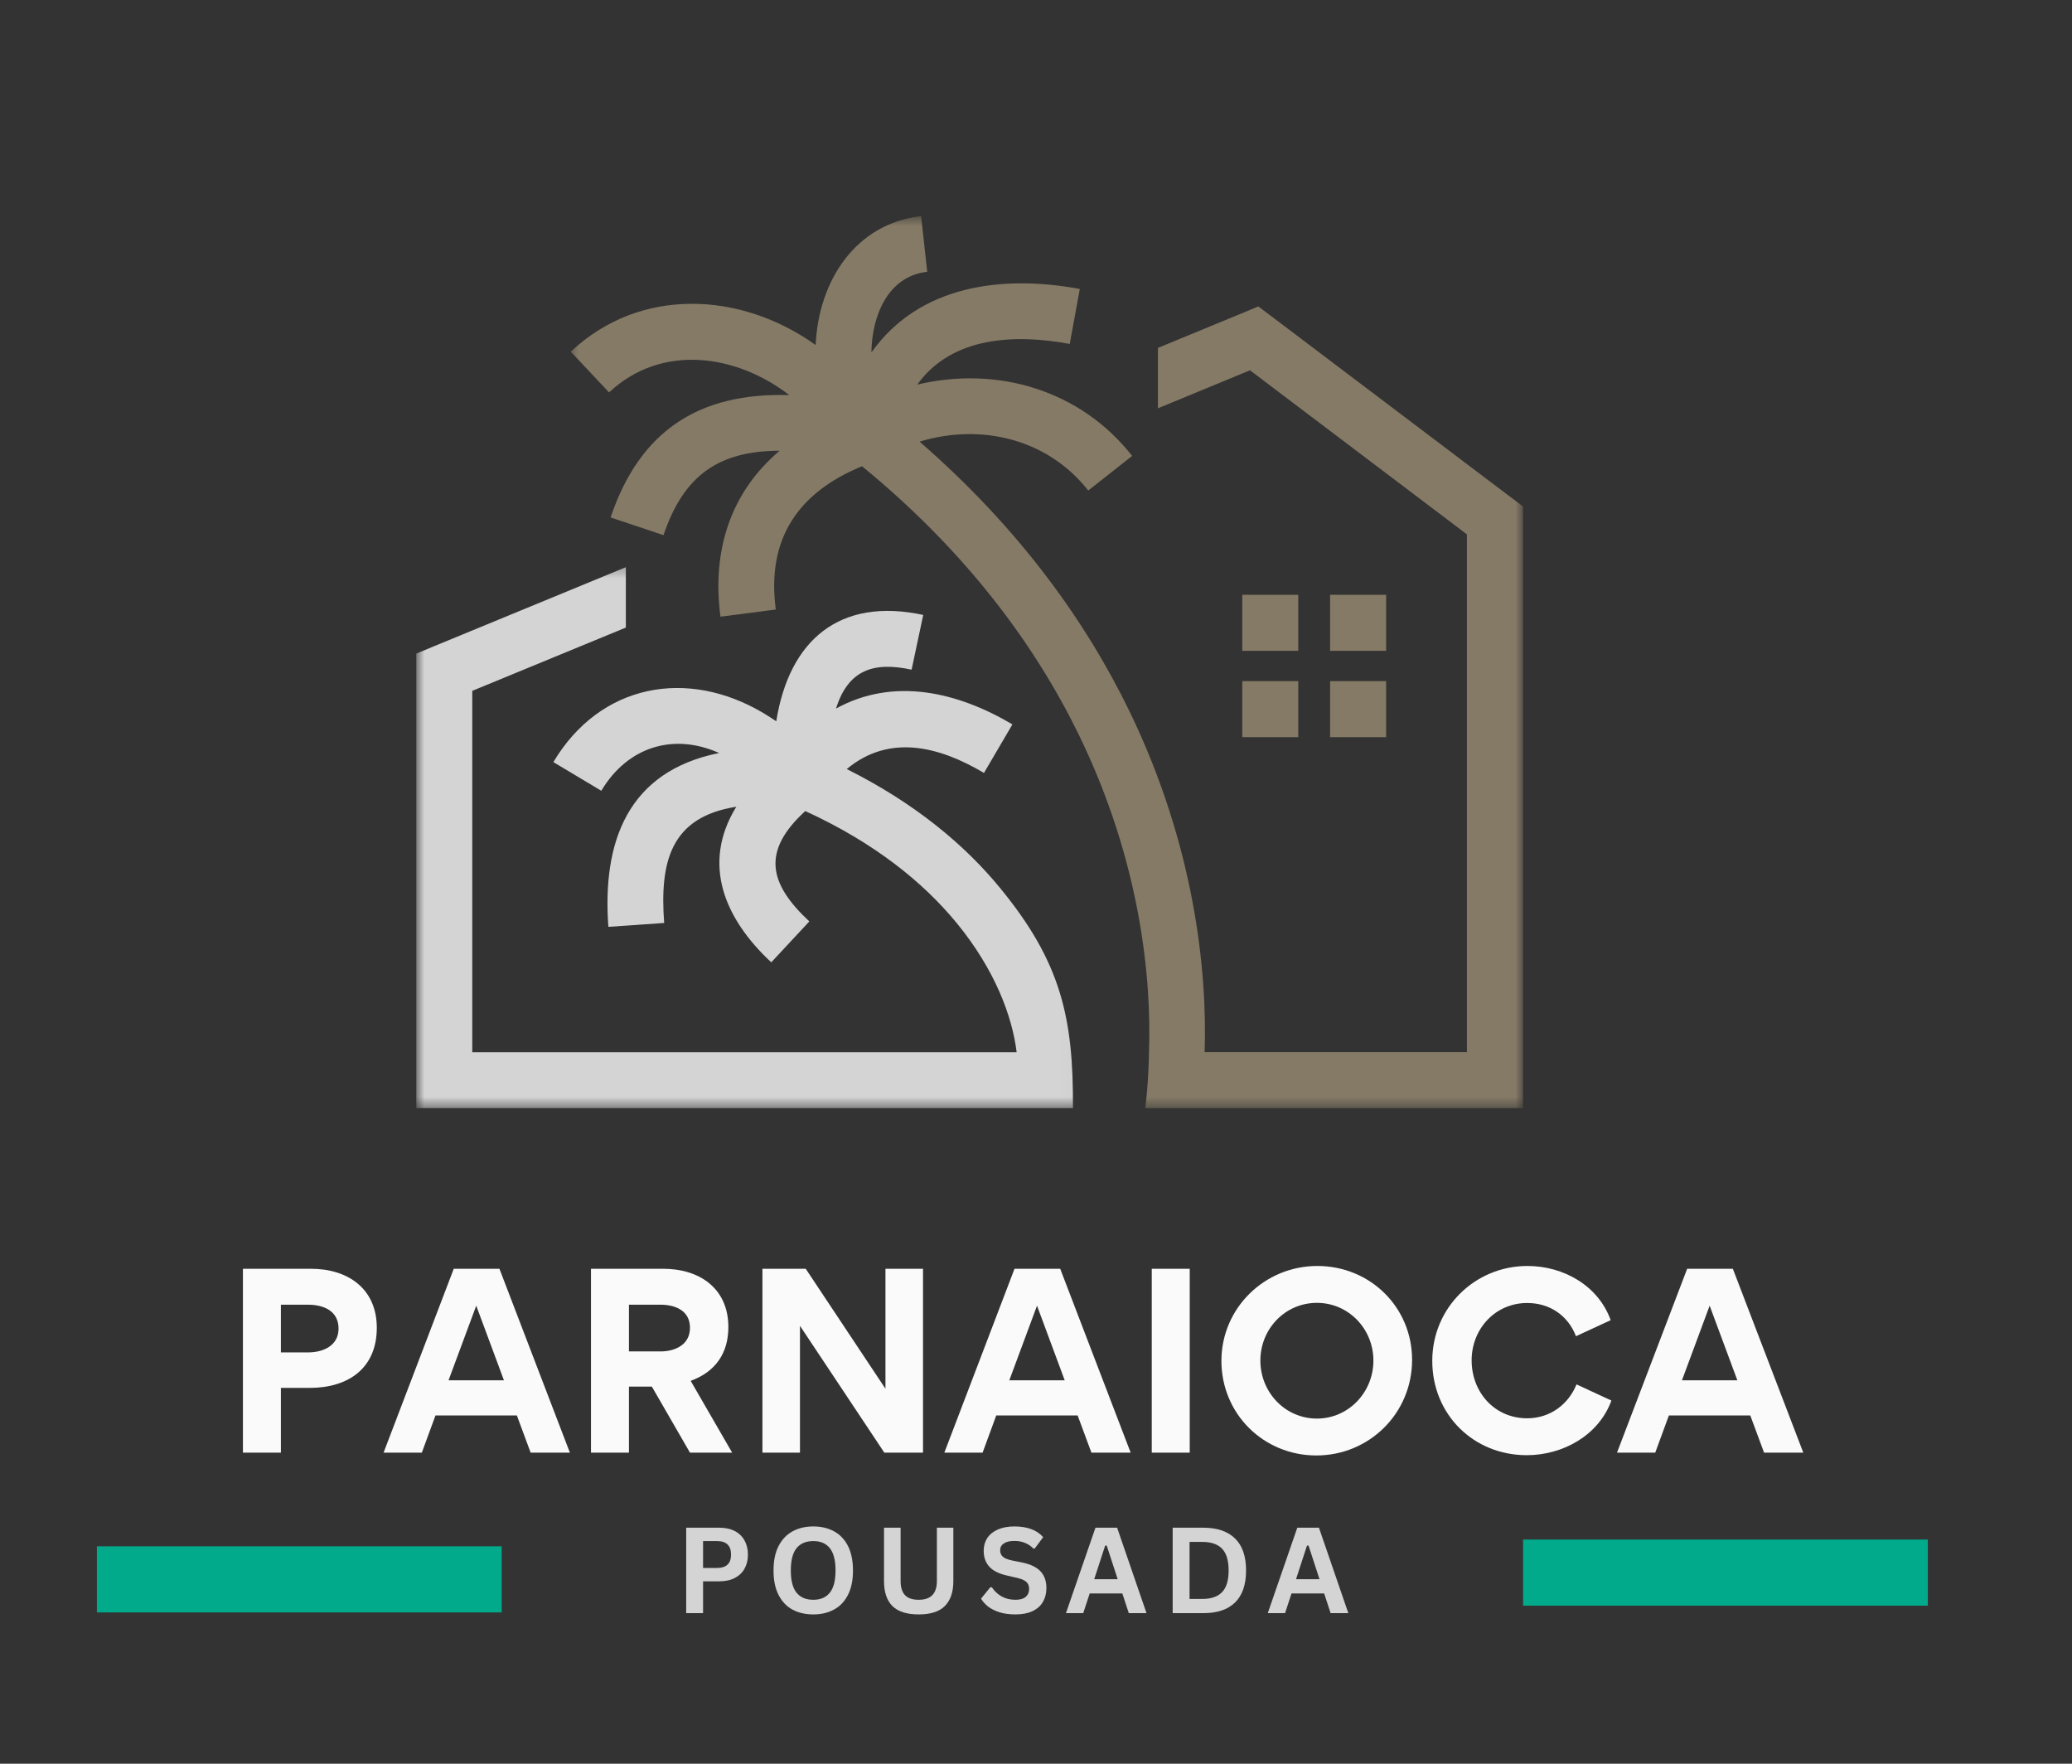 <svg width="188" height="160" viewBox="0 0 188 160" fill="none" xmlns="http://www.w3.org/2000/svg">
<rect x="0" y="0" width="188" height="160" fill="#333333" stroke="none"/>
<mask id="mask0_32_250" style="mask-type:luminance" maskUnits="userSpaceOnUse" x="37" y="51" width="61" height="50">
<path d="M37.77 51.29H97.981V100.527H37.77V51.29Z" fill="white"/>
</mask>
<g mask="url(#mask0_32_250)">
<path fill-rule="evenodd" clip-rule="evenodd" d="M90.715 80.524C96.258 87.267 97.403 92.302 97.352 100.527H37.77V59.294L39.345 58.64L56.785 51.453V56.932L42.851 62.672V95.45H92.243C91.85 92.213 90.275 87.96 86.808 83.739C83.797 80.07 79.37 76.462 73.064 73.576C69.129 77.187 69.7 80.112 73.434 83.589L69.98 87.299C65.792 83.407 63.595 78.413 66.807 73.186C60.772 74.128 59.86 78.282 60.262 83.729L55.2 84.081C54.629 76.331 56.977 69.968 65.25 68.311C61.085 66.45 56.926 67.759 54.559 71.737L50.209 69.135C54.457 62.008 62.38 60.581 69.288 64.7C69.671 64.933 70.05 65.172 70.433 65.434C71.607 58.059 76.187 54.157 83.768 55.785L82.713 60.75C79.23 59.997 76.949 60.792 75.855 64.278C81.115 61.386 86.919 62.791 91.86 65.715L89.28 70.118C85.255 67.736 80.716 66.529 76.828 69.767C83.044 72.874 87.541 76.663 90.715 80.524Z" fill="#D4D4D4"/>
</g>
<mask id="mask1_32_250" style="mask-type:luminance" maskUnits="userSpaceOnUse" x="51" y="19" width="88" height="82">
<path d="M51.44 19.607H138.2V100.527H51.44V19.607Z" fill="white"/>
</mask>
<g mask="url(#mask1_32_250)">
<path fill-rule="evenodd" clip-rule="evenodd" d="M78.215 42.296C72.391 44.687 69.54 48.911 70.391 55.294L65.371 55.945C64.59 50.077 66.194 44.738 70.742 40.888C65.17 40.9 62.019 43.161 60.201 48.547L55.401 46.941C58.061 39.039 63.474 35.591 71.616 35.843C66.768 32.104 59.991 31.159 55.261 35.6L51.787 31.903C58.083 25.983 67.218 26.443 74.008 31.299C74.257 25.559 77.571 20.284 83.577 19.61L84.129 24.655C80.515 25.058 79.099 28.736 79.067 31.973C83.436 25.821 91.005 24.927 97.974 26.213L97.062 31.201C92.16 30.294 86.387 30.485 83.226 34.888C90.495 33.17 98.035 35.38 102.723 41.36L98.74 44.499C95.052 39.802 89.008 38.375 83.436 40.064C92.533 47.966 98.548 56.43 102.474 64.511C108.416 76.763 109.542 88.161 109.3 95.441H133.1V48.477L113.417 33.592L105.064 37.04V31.561L112.837 28.356L114.17 27.8L115.325 28.665L137.176 45.182L138.19 45.945V100.527H103.919C103.919 100.527 104.219 98.154 104.251 95.441C104.49 88.774 103.489 78.19 97.913 66.711C93.987 58.649 87.812 50.157 78.215 42.296ZM112.716 61.788H117.797V66.871H112.716V61.788ZM117.797 59.042H112.716V53.956H117.797V59.042ZM120.686 59.042V53.956H125.767V59.042H120.686ZM120.686 61.788H125.767V66.871H120.686V61.788Z" fill="#857A66"/>
</g>
<path d="M34.188 120.452C34.188 116.915 31.573 115.101 28.23 115.101H22.042V131.781H25.487V125.906H28.102C31.598 125.906 34.188 124.131 34.188 120.452ZM30.718 120.529C30.718 122.087 29.314 122.687 27.949 122.687H25.487V118.358H27.936C29.365 118.358 30.718 118.92 30.718 120.529Z" fill="#FAFAFA"/>
<path d="M38.274 131.781L39.511 128.409H46.898L48.148 131.781H51.708L45.316 115.101H41.17L34.803 131.781H38.274ZM43.211 118.447L45.724 125.216H40.698L43.211 118.447Z" fill="#FAFAFA"/>
<path d="M66.431 131.781L62.667 125.267C64.913 124.45 66.087 122.764 66.087 120.389C66.087 116.851 63.433 115.101 60.192 115.101H53.622V131.781H57.067V125.791H59.146L62.604 131.781H66.431ZM59.937 122.598H57.067V118.358H59.925C61.213 118.358 62.604 118.856 62.604 120.452C62.604 122.023 61.213 122.598 59.937 122.598Z" fill="#FAFAFA"/>
<path d="M72.584 120.274L80.239 131.781H83.748V115.101H80.341V125.982L73.107 115.101H69.178V131.781H72.584V120.274Z" fill="#FAFAFA"/>
<path d="M89.154 131.781L90.392 128.409H97.779L99.029 131.781H102.589L96.197 115.101H92.05L85.684 131.781H89.154ZM94.092 118.447L96.605 125.216H91.579L94.092 118.447Z" fill="#FAFAFA"/>
<path d="M107.948 115.101H104.503V131.781H107.948V115.101Z" fill="#FAFAFA"/>
<path d="M110.824 123.454C110.824 128.269 114.651 132.036 119.436 132.036C124.232 132.036 128.124 128.217 128.124 123.364C128.124 118.575 124.309 114.846 119.525 114.846C114.741 114.846 110.824 118.664 110.824 123.454ZM114.358 123.428C114.358 120.555 116.603 118.192 119.487 118.192C122.357 118.192 124.615 120.555 124.615 123.428C124.615 126.302 122.357 128.69 119.487 128.69C116.603 128.69 114.358 126.302 114.358 123.428Z" fill="#FAFAFA"/>
<path d="M129.955 123.454C129.955 128.307 133.68 132.011 138.528 132.011C141.807 132.011 145.06 130.21 146.208 127.055L143.044 125.587C142.317 127.387 140.658 128.664 138.566 128.664C135.606 128.664 133.527 126.302 133.527 123.403C133.527 120.555 135.67 118.205 138.566 118.205C140.658 118.205 142.291 119.38 142.993 121.219L146.144 119.763C145.022 116.634 141.87 114.846 138.592 114.846C133.82 114.846 129.955 118.639 129.955 123.454Z" fill="#FAFAFA"/>
<path d="M150.186 131.781L151.423 128.409H158.81L160.061 131.781H163.62L157.228 115.101H153.082L146.716 131.781H150.186ZM155.123 118.447L157.637 125.216H152.61L155.123 118.447Z" fill="#FAFAFA"/>
<path d="M65.246 138.589C65.808 138.589 66.283 138.691 66.675 138.896C67.064 139.1 67.358 139.387 67.555 139.751C67.76 140.118 67.862 140.543 67.862 141.028C67.862 141.514 67.76 141.941 67.555 142.305C67.358 142.663 67.064 142.944 66.675 143.148C66.283 143.353 65.808 143.455 65.246 143.455H63.792V146.341H62.261V138.589H65.246ZM65.055 142.242C65.903 142.242 66.331 141.839 66.331 141.028C66.331 140.211 65.903 139.802 65.055 139.802H63.792V142.242H65.055Z" fill="#D4D4D4"/>
<path d="M73.796 146.456C73.081 146.456 72.45 146.312 71.908 146.022C71.372 145.735 70.951 145.291 70.645 144.694C70.338 144.1 70.185 143.359 70.185 142.471C70.185 141.577 70.338 140.837 70.645 140.249C70.951 139.655 71.372 139.212 71.908 138.921C72.45 138.624 73.081 138.474 73.796 138.474C74.501 138.474 75.123 138.621 75.658 138.908C76.201 139.199 76.628 139.643 76.934 140.236C77.24 140.834 77.394 141.577 77.394 142.471C77.394 143.359 77.24 144.1 76.934 144.694C76.628 145.291 76.201 145.735 75.658 146.022C75.123 146.312 74.501 146.456 73.796 146.456ZM73.796 145.128C74.45 145.128 74.947 144.917 75.288 144.489C75.636 144.065 75.811 143.391 75.811 142.471C75.811 141.546 75.636 140.869 75.288 140.441C74.947 140.016 74.45 139.802 73.796 139.802C73.132 139.802 72.625 140.016 72.278 140.441C71.927 140.869 71.754 141.546 71.754 142.471C71.754 143.391 71.927 144.065 72.278 144.489C72.625 144.917 73.132 145.128 73.796 145.128Z" fill="#D4D4D4"/>
<path d="M83.361 146.456C82.29 146.456 81.492 146.207 80.975 145.703C80.465 145.192 80.21 144.438 80.21 143.442V138.589H81.715V143.429C81.715 143.991 81.846 144.419 82.111 144.706C82.382 144.987 82.8 145.128 83.361 145.128C84.458 145.128 85.007 144.563 85.007 143.429V138.589H86.5V143.442C86.5 144.438 86.238 145.192 85.721 145.703C85.211 146.207 84.423 146.456 83.361 146.456Z" fill="#D4D4D4"/>
<path d="M92.138 146.456C91.602 146.456 91.12 146.392 90.696 146.265C90.278 146.13 89.93 145.955 89.65 145.741C89.376 145.521 89.165 145.281 89.012 145.026L89.854 143.991H89.994C90.224 144.342 90.517 144.617 90.875 144.821C91.238 145.026 91.659 145.128 92.138 145.128C92.546 145.128 92.852 145.045 93.056 144.872C93.267 144.694 93.375 144.457 93.375 144.157C93.375 143.972 93.34 143.819 93.273 143.697C93.203 143.57 93.094 143.464 92.941 143.378C92.788 143.286 92.578 143.209 92.316 143.148L91.321 142.918C90.623 142.759 90.103 142.494 89.765 142.127C89.423 141.753 89.254 141.271 89.254 140.683C89.254 140.249 89.36 139.866 89.573 139.534C89.793 139.202 90.112 138.943 90.53 138.755C90.954 138.57 91.455 138.474 92.036 138.474C92.629 138.474 93.139 138.557 93.567 138.717C93.991 138.87 94.351 139.113 94.651 139.445L93.885 140.479H93.758C93.535 140.249 93.286 140.08 93.005 139.968C92.725 139.85 92.399 139.789 92.036 139.789C91.618 139.789 91.299 139.866 91.079 140.019C90.856 140.166 90.747 140.371 90.747 140.632C90.747 140.872 90.824 141.063 90.977 141.207C91.13 141.354 91.398 141.469 91.78 141.552L92.788 141.756C93.544 141.919 94.093 142.19 94.434 142.574C94.772 142.95 94.944 143.442 94.944 144.055C94.944 144.54 94.836 144.962 94.625 145.319C94.421 145.677 94.106 145.958 93.681 146.162C93.263 146.357 92.75 146.456 92.138 146.456Z" fill="#D4D4D4"/>
<path d="M104.027 146.341H102.42L101.833 144.553H98.873L98.286 146.341H96.717L99.396 138.589H101.361L104.027 146.341ZM100.276 140.211L99.281 143.263H101.412L100.417 140.211H100.276Z" fill="#D4D4D4"/>
<path d="M109.182 138.589C110.439 138.589 111.402 138.918 112.065 139.572C112.729 140.221 113.06 141.188 113.06 142.471C113.06 143.749 112.729 144.716 112.065 145.371C111.402 146.019 110.439 146.341 109.182 146.341H106.401V138.589H109.182ZM109.093 145.051C109.89 145.051 110.486 144.847 110.879 144.438C111.277 144.03 111.478 143.375 111.478 142.471C111.478 141.562 111.277 140.901 110.879 140.492C110.486 140.083 109.89 139.879 109.093 139.879H107.932V145.051H109.093Z" fill="#D4D4D4"/>
<path d="M122.339 146.341H120.732L120.145 144.553H117.185L116.598 146.341H115.029L117.708 138.589H119.673L122.339 146.341ZM118.588 140.211L117.593 143.263H119.724L118.729 140.211H118.588Z" fill="#D4D4D4"/>
<path d="M8.793 143.276H45.52" stroke="#00AA8B" stroke-width="6"/>
<path d="M138.193 142.663H174.92" stroke="#00AA8B" stroke-width="6"/>
</svg>
